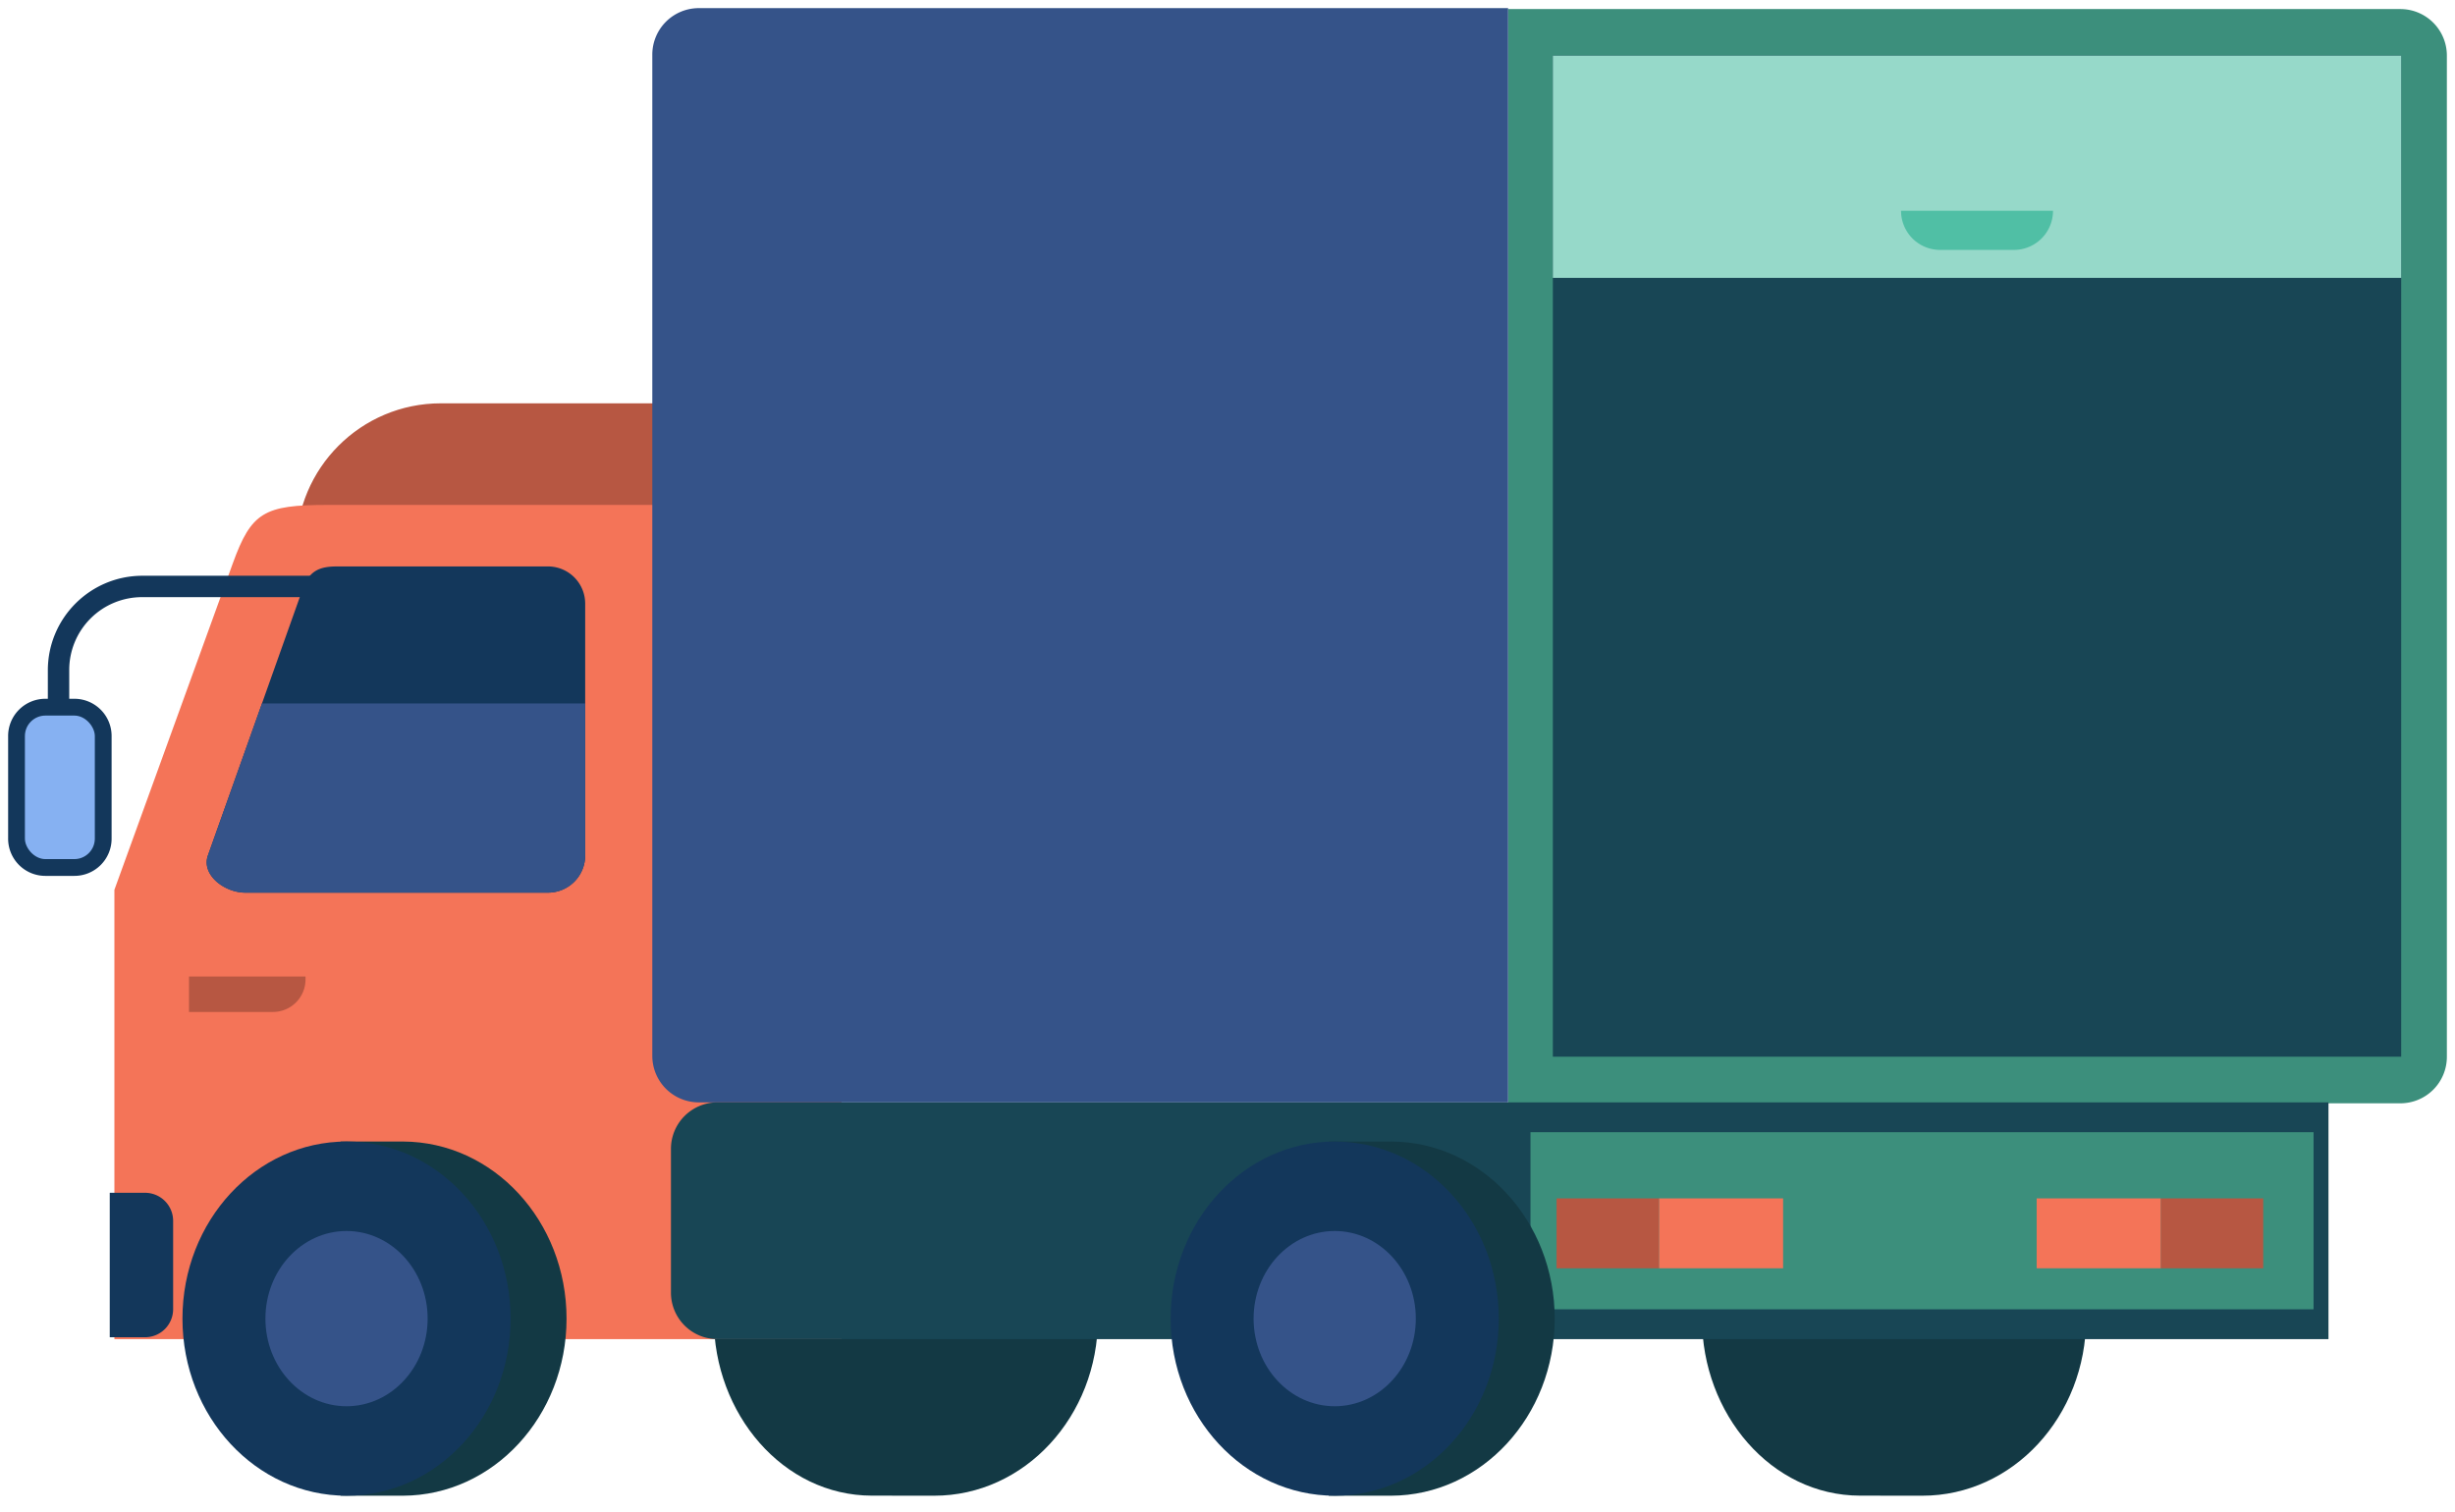 <svg height="186" width="302" xmlns="http://www.w3.org/2000/svg"><path d="M107.25 184.02c-10.926-.01-19.438-10.06-19.438-21.781 0-11.72 8.587-21.771 19.438-21.782l7.655-.007c11.153-.01 20.155 9.78 20.155 21.79 0 12.009-9.002 21.799-20.155 21.788l-7.655-.007z" fill="#133944"/><rect width="63.647" height="41.858" x="36.436" y="49.624" ry="17.797" fill="#b75742"/><path d="M103.523 62.124V164.76h-89.45v-55.28l14.564-40.165c2.284-6.297 3.853-7.191 11.65-7.191z" fill="#f47458"/><path d="M228.81 184.02c-10.927-.01-19.438-10.06-19.438-21.781 0-11.72 8.587-21.771 19.438-21.782l7.654-.007c11.154-.01 20.155 9.78 20.155 21.79 0 12.009-9.001 21.799-20.155 21.788l-7.654-.007z" fill="#133944"/><path d="M295.266 1.115A5.721 5.721 0 01301 6.849v123.165a5.721 5.721 0 01-5.734 5.734H185.518V1.115z" fill="#3c8f7c"/><path fill="#184655" d="M295.381 6.849H191.023v123.165h104.358z"/><path fill="#96d9c9" d="M295.381 6.849H191.023v27.339h104.358z"/><path d="M185.518 1v134.633h-99.54a5.721 5.721 0 01-5.735-5.734V6.734A5.721 5.721 0 0185.977 1z" fill="#355389"/><path d="M252.548 25.931a4.806 4.806 0 01-4.816 4.817h-9.06a4.806 4.806 0 01-4.816-4.817z" fill="#50bfa5"/><path d="M286.436 135.633v29.128H88.27a5.721 5.721 0 01-5.734-5.733v-17.661a5.721 5.721 0 015.734-5.734z" fill="#184655"/><path fill="#3c8f7c" d="M284.601 139.303h-96.33v21.789h96.33z"/><path fill="#b75742" d="M278.408 147.445h-12.615v8.601h12.615z"/><path fill="#f47458" d="M265.794 147.445h-15.252v8.601h15.252z"/><path fill="#b75742" d="M191.482 147.445h12.615v8.601h-12.615z"/><path fill="#f47458" d="M204.096 147.445h15.252v8.601h-15.252z"/><path d="M171.126 140.45c11.125.034 20.126 9.78 20.126 21.789 0 12.01-9.001 21.754-20.126 21.789h-7.683V140.45h7.626z" fill="#133944"/><ellipse cx="164.188" cy="162.239" rx="20.183" ry="21.789" fill="#13375b"/><ellipse cx="164.188" cy="162.239" rx="9.977" ry="10.78" fill="#355389"/><path d="M67.403 69.693a4.575 4.575 0 014.583 4.587v30.963a4.575 4.575 0 01-4.583 4.587H30.162c-2.54 0-5.435-2.193-4.584-4.587l11.67-32.814c.818-2.3 2.19-2.736 4.246-2.736z" fill="#13375b"/><path d="M71.986 86.55v18.693a4.575 4.575 0 01-4.583 4.587H30.162c-2.54 0-5.435-2.193-4.583-4.587l6.648-18.693z" fill="#355389"/><path d="M37.583 120.151v.344a4.005 4.005 0 01-4.014 4.014H23.248v-4.358z" fill="#b75742"/><path d="M17.834 146.757a3.456 3.456 0 013.464 3.464v10.847a3.456 3.456 0 01-3.464 3.464H13.5v-17.775z" fill="#13375b"/><path d="M49.567 140.45c11.124.034 20.126 9.78 20.126 21.789 0 12.01-9.002 21.754-20.126 21.789h-7.684V140.45h7.626z" fill="#133944"/><ellipse cx="42.628" cy="162.239" rx="20.183" ry="21.789" fill="#13375b"/><ellipse cx="42.628" cy="162.239" rx="9.977" ry="10.78" fill="#355389"/><path d="M43.087 70.84v2.631H17.522a8.957 8.957 0 00-9.005 9.006v3.5h.625a4.577 4.577 0 014.587 4.587v12.615a4.577 4.577 0 01-4.587 4.587H5.587A4.577 4.577 0 011 103.179V90.564a4.577 4.577 0 014.587-4.587h.298v-3.5c0-6.425 5.213-11.638 11.637-11.638z" fill="#13375b"/><rect width="8.601" height="17.661" x="3.064" y="88.041" ry="2.523" fill="#86b1f2"/></svg>